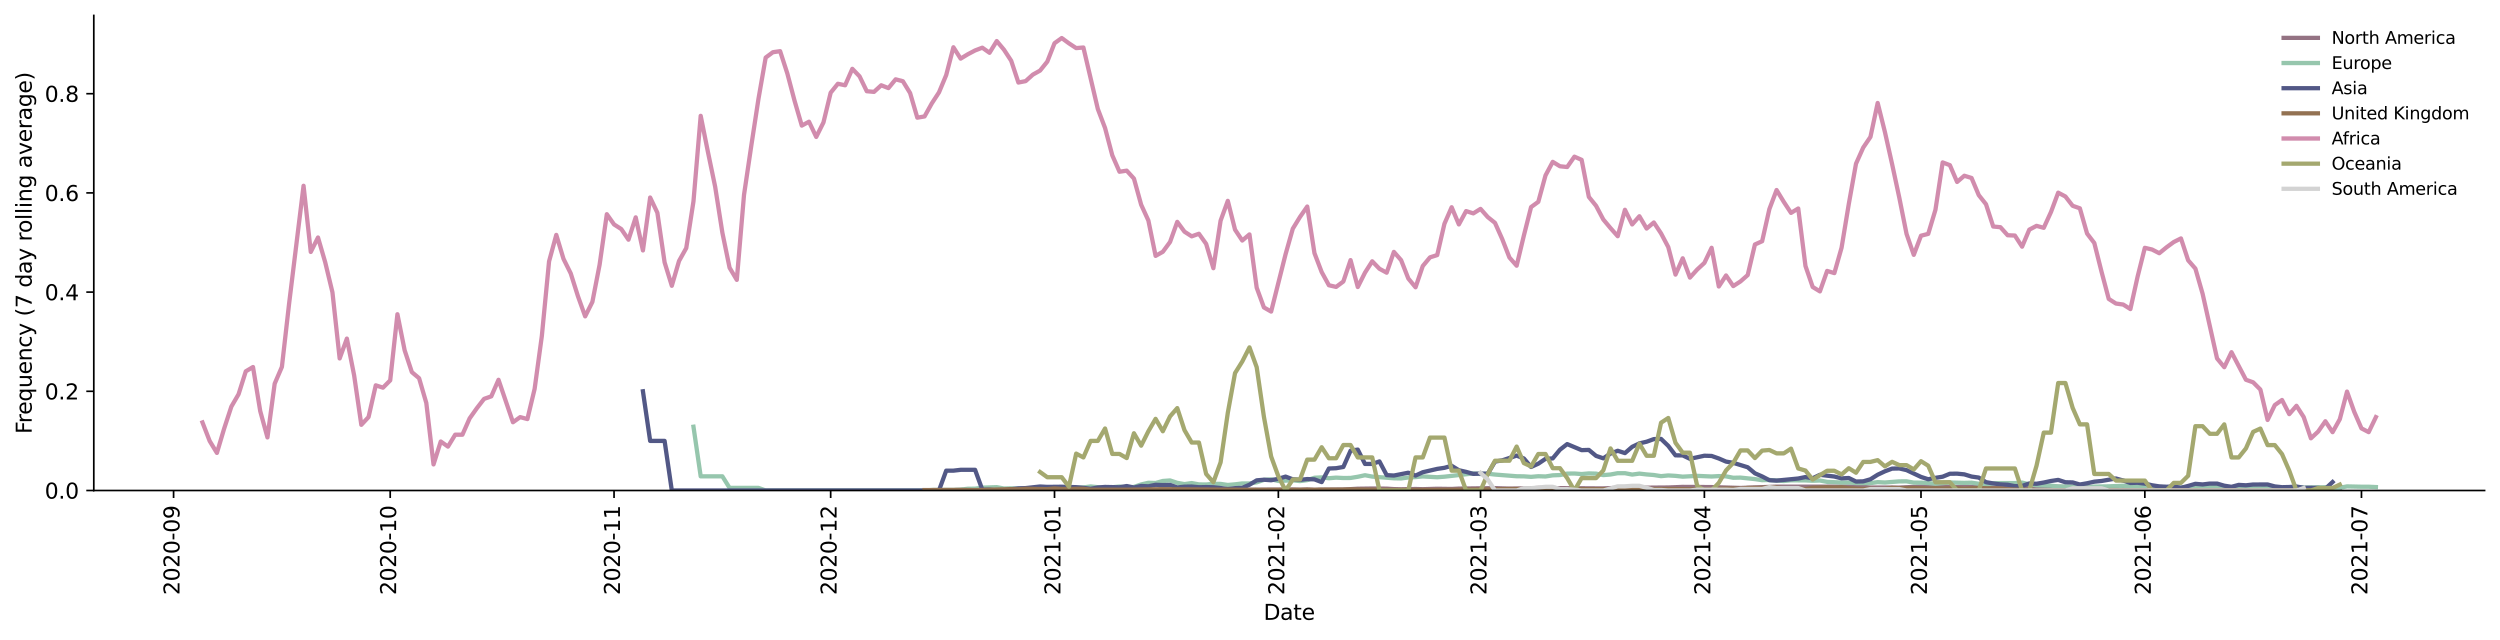 <?xml version="1.0" encoding="utf-8" standalone="no"?>
<!DOCTYPE svg PUBLIC "-//W3C//DTD SVG 1.1//EN"
  "http://www.w3.org/Graphics/SVG/1.1/DTD/svg11.dtd">
<svg height="298.621pt" version="1.1" viewBox="0 0 1166.981 298.621" width="1166.981pt" xmlns="http://www.w3.org/2000/svg" xmlns:xlink="http://www.w3.org/1999/xlink">
 <defs>
  <style type="text/css">*{stroke-linecap:butt;stroke-linejoin:round;}</style>
 </defs>
 <g id="figure_1">
  <g id="patch_1">
   <path d="M 0 298.621 
L 1166.981 298.621 
L 1166.981 0 
L 0 0 
z
" style="fill:#ffffff;"/>
  </g>
  <g id="axes_1">
   <g id="patch_2">
    <path d="M 43.781 228.96 
L 1159.781 228.96 
L 1159.781 7.2 
L 43.781 7.2 
z
" style="fill:#ffffff;"/>
   </g>
   <g id="matplotlib.axis_1">
    <g id="xtick_1">
     <g id="line2d_1">
      <defs>
       <path d="M 0 0 
L 0 3.5 
" id="m5899281a66" style="stroke:#000000;stroke-width:0.8;"/>
      </defs>
      <g>
       <use style="stroke:#000000;stroke-width:0.8;" x="81.026" xlink:href="#m5899281a66" y="228.96"/>
      </g>
     </g>
     <g id="text_1">
      <!-- 2020-09 -->
      <g transform="translate(83.786 277.743)rotate(-90)scale(0.1 -0.1)">
       <defs>
        <path d="M 1228 531 
L 3431 531 
L 3431 0 
L 469 0 
L 469 531 
Q 828 903 1448 1529 
Q 2069 2156 2228 2338 
Q 2531 2678 2651 2914 
Q 2772 3150 2772 3378 
Q 2772 3750 2511 3984 
Q 2250 4219 1831 4219 
Q 1534 4219 1204 4116 
Q 875 4013 500 3803 
L 500 4441 
Q 881 4594 1212 4672 
Q 1544 4750 1819 4750 
Q 2544 4750 2975 4387 
Q 3406 4025 3406 3419 
Q 3406 3131 3298 2873 
Q 3191 2616 2906 2266 
Q 2828 2175 2409 1742 
Q 1991 1309 1228 531 
z
" id="DejaVuSans-32" transform="scale(0.016)"/>
        <path d="M 2034 4250 
Q 1547 4250 1301 3770 
Q 1056 3291 1056 2328 
Q 1056 1369 1301 889 
Q 1547 409 2034 409 
Q 2525 409 2770 889 
Q 3016 1369 3016 2328 
Q 3016 3291 2770 3770 
Q 2525 4250 2034 4250 
z
M 2034 4750 
Q 2819 4750 3233 4129 
Q 3647 3509 3647 2328 
Q 3647 1150 3233 529 
Q 2819 -91 2034 -91 
Q 1250 -91 836 529 
Q 422 1150 422 2328 
Q 422 3509 836 4129 
Q 1250 4750 2034 4750 
z
" id="DejaVuSans-30" transform="scale(0.016)"/>
        <path d="M 313 2009 
L 1997 2009 
L 1997 1497 
L 313 1497 
L 313 2009 
z
" id="DejaVuSans-2d" transform="scale(0.016)"/>
        <path d="M 703 97 
L 703 672 
Q 941 559 1184 500 
Q 1428 441 1663 441 
Q 2288 441 2617 861 
Q 2947 1281 2994 2138 
Q 2813 1869 2534 1725 
Q 2256 1581 1919 1581 
Q 1219 1581 811 2004 
Q 403 2428 403 3163 
Q 403 3881 828 4315 
Q 1253 4750 1959 4750 
Q 2769 4750 3195 4129 
Q 3622 3509 3622 2328 
Q 3622 1225 3098 567 
Q 2575 -91 1691 -91 
Q 1453 -91 1209 -44 
Q 966 3 703 97 
z
M 1959 2075 
Q 2384 2075 2632 2365 
Q 2881 2656 2881 3163 
Q 2881 3666 2632 3958 
Q 2384 4250 1959 4250 
Q 1534 4250 1286 3958 
Q 1038 3666 1038 3163 
Q 1038 2656 1286 2365 
Q 1534 2075 1959 2075 
z
" id="DejaVuSans-39" transform="scale(0.016)"/>
       </defs>
       <use xlink:href="#DejaVuSans-32"/>
       <use x="63.623" xlink:href="#DejaVuSans-30"/>
       <use x="127.246" xlink:href="#DejaVuSans-32"/>
       <use x="190.869" xlink:href="#DejaVuSans-30"/>
       <use x="254.492" xlink:href="#DejaVuSans-2d"/>
       <use x="290.576" xlink:href="#DejaVuSans-30"/>
       <use x="354.199" xlink:href="#DejaVuSans-39"/>
      </g>
     </g>
    </g>
    <g id="xtick_2">
     <g id="line2d_2">
      <g>
       <use style="stroke:#000000;stroke-width:0.8;" x="182.144" xlink:href="#m5899281a66" y="228.96"/>
      </g>
     </g>
     <g id="text_2">
      <!-- 2020-10 -->
      <g transform="translate(184.903 277.743)rotate(-90)scale(0.1 -0.1)">
       <defs>
        <path d="M 794 531 
L 1825 531 
L 1825 4091 
L 703 3866 
L 703 4441 
L 1819 4666 
L 2450 4666 
L 2450 531 
L 3481 531 
L 3481 0 
L 794 0 
L 794 531 
z
" id="DejaVuSans-31" transform="scale(0.016)"/>
       </defs>
       <use xlink:href="#DejaVuSans-32"/>
       <use x="63.623" xlink:href="#DejaVuSans-30"/>
       <use x="127.246" xlink:href="#DejaVuSans-32"/>
       <use x="190.869" xlink:href="#DejaVuSans-30"/>
       <use x="254.492" xlink:href="#DejaVuSans-2d"/>
       <use x="290.576" xlink:href="#DejaVuSans-31"/>
       <use x="354.199" xlink:href="#DejaVuSans-30"/>
      </g>
     </g>
    </g>
    <g id="xtick_3">
     <g id="line2d_3">
      <g>
       <use style="stroke:#000000;stroke-width:0.8;" x="286.632" xlink:href="#m5899281a66" y="228.96"/>
      </g>
     </g>
     <g id="text_3">
      <!-- 2020-11 -->
      <g transform="translate(289.391 277.743)rotate(-90)scale(0.1 -0.1)">
       <use xlink:href="#DejaVuSans-32"/>
       <use x="63.623" xlink:href="#DejaVuSans-30"/>
       <use x="127.246" xlink:href="#DejaVuSans-32"/>
       <use x="190.869" xlink:href="#DejaVuSans-30"/>
       <use x="254.492" xlink:href="#DejaVuSans-2d"/>
       <use x="290.576" xlink:href="#DejaVuSans-31"/>
       <use x="354.199" xlink:href="#DejaVuSans-31"/>
      </g>
     </g>
    </g>
    <g id="xtick_4">
     <g id="line2d_4">
      <g>
       <use style="stroke:#000000;stroke-width:0.8;" x="387.749" xlink:href="#m5899281a66" y="228.96"/>
      </g>
     </g>
     <g id="text_4">
      <!-- 2020-12 -->
      <g transform="translate(390.509 277.743)rotate(-90)scale(0.1 -0.1)">
       <use xlink:href="#DejaVuSans-32"/>
       <use x="63.623" xlink:href="#DejaVuSans-30"/>
       <use x="127.246" xlink:href="#DejaVuSans-32"/>
       <use x="190.869" xlink:href="#DejaVuSans-30"/>
       <use x="254.492" xlink:href="#DejaVuSans-2d"/>
       <use x="290.576" xlink:href="#DejaVuSans-31"/>
       <use x="354.199" xlink:href="#DejaVuSans-32"/>
      </g>
     </g>
    </g>
    <g id="xtick_5">
     <g id="line2d_5">
      <g>
       <use style="stroke:#000000;stroke-width:0.8;" x="492.237" xlink:href="#m5899281a66" y="228.96"/>
      </g>
     </g>
     <g id="text_5">
      <!-- 2021-01 -->
      <g transform="translate(494.997 277.743)rotate(-90)scale(0.1 -0.1)">
       <use xlink:href="#DejaVuSans-32"/>
       <use x="63.623" xlink:href="#DejaVuSans-30"/>
       <use x="127.246" xlink:href="#DejaVuSans-32"/>
       <use x="190.869" xlink:href="#DejaVuSans-31"/>
       <use x="254.492" xlink:href="#DejaVuSans-2d"/>
       <use x="290.576" xlink:href="#DejaVuSans-30"/>
       <use x="354.199" xlink:href="#DejaVuSans-31"/>
      </g>
     </g>
    </g>
    <g id="xtick_6">
     <g id="line2d_6">
      <g>
       <use style="stroke:#000000;stroke-width:0.8;" x="596.725" xlink:href="#m5899281a66" y="228.96"/>
      </g>
     </g>
     <g id="text_6">
      <!-- 2021-02 -->
      <g transform="translate(599.485 277.743)rotate(-90)scale(0.1 -0.1)">
       <use xlink:href="#DejaVuSans-32"/>
       <use x="63.623" xlink:href="#DejaVuSans-30"/>
       <use x="127.246" xlink:href="#DejaVuSans-32"/>
       <use x="190.869" xlink:href="#DejaVuSans-31"/>
       <use x="254.492" xlink:href="#DejaVuSans-2d"/>
       <use x="290.576" xlink:href="#DejaVuSans-30"/>
       <use x="354.199" xlink:href="#DejaVuSans-32"/>
      </g>
     </g>
    </g>
    <g id="xtick_7">
     <g id="line2d_7">
      <g>
       <use style="stroke:#000000;stroke-width:0.8;" x="691.102" xlink:href="#m5899281a66" y="228.96"/>
      </g>
     </g>
     <g id="text_7">
      <!-- 2021-03 -->
      <g transform="translate(693.861 277.743)rotate(-90)scale(0.1 -0.1)">
       <defs>
        <path d="M 2597 2516 
Q 3050 2419 3304 2112 
Q 3559 1806 3559 1356 
Q 3559 666 3084 287 
Q 2609 -91 1734 -91 
Q 1441 -91 1130 -33 
Q 819 25 488 141 
L 488 750 
Q 750 597 1062 519 
Q 1375 441 1716 441 
Q 2309 441 2620 675 
Q 2931 909 2931 1356 
Q 2931 1769 2642 2001 
Q 2353 2234 1838 2234 
L 1294 2234 
L 1294 2753 
L 1863 2753 
Q 2328 2753 2575 2939 
Q 2822 3125 2822 3475 
Q 2822 3834 2567 4026 
Q 2313 4219 1838 4219 
Q 1578 4219 1281 4162 
Q 984 4106 628 3988 
L 628 4550 
Q 988 4650 1302 4700 
Q 1616 4750 1894 4750 
Q 2613 4750 3031 4423 
Q 3450 4097 3450 3541 
Q 3450 3153 3228 2886 
Q 3006 2619 2597 2516 
z
" id="DejaVuSans-33" transform="scale(0.016)"/>
       </defs>
       <use xlink:href="#DejaVuSans-32"/>
       <use x="63.623" xlink:href="#DejaVuSans-30"/>
       <use x="127.246" xlink:href="#DejaVuSans-32"/>
       <use x="190.869" xlink:href="#DejaVuSans-31"/>
       <use x="254.492" xlink:href="#DejaVuSans-2d"/>
       <use x="290.576" xlink:href="#DejaVuSans-30"/>
       <use x="354.199" xlink:href="#DejaVuSans-33"/>
      </g>
     </g>
    </g>
    <g id="xtick_8">
     <g id="line2d_8">
      <g>
       <use style="stroke:#000000;stroke-width:0.8;" x="795.59" xlink:href="#m5899281a66" y="228.96"/>
      </g>
     </g>
     <g id="text_8">
      <!-- 2021-04 -->
      <g transform="translate(798.349 277.743)rotate(-90)scale(0.1 -0.1)">
       <defs>
        <path d="M 2419 4116 
L 825 1625 
L 2419 1625 
L 2419 4116 
z
M 2253 4666 
L 3047 4666 
L 3047 1625 
L 3713 1625 
L 3713 1100 
L 3047 1100 
L 3047 0 
L 2419 0 
L 2419 1100 
L 313 1100 
L 313 1709 
L 2253 4666 
z
" id="DejaVuSans-34" transform="scale(0.016)"/>
       </defs>
       <use xlink:href="#DejaVuSans-32"/>
       <use x="63.623" xlink:href="#DejaVuSans-30"/>
       <use x="127.246" xlink:href="#DejaVuSans-32"/>
       <use x="190.869" xlink:href="#DejaVuSans-31"/>
       <use x="254.492" xlink:href="#DejaVuSans-2d"/>
       <use x="290.576" xlink:href="#DejaVuSans-30"/>
       <use x="354.199" xlink:href="#DejaVuSans-34"/>
      </g>
     </g>
    </g>
    <g id="xtick_9">
     <g id="line2d_9">
      <g>
       <use style="stroke:#000000;stroke-width:0.8;" x="896.707" xlink:href="#m5899281a66" y="228.96"/>
      </g>
     </g>
     <g id="text_9">
      <!-- 2021-05 -->
      <g transform="translate(899.467 277.743)rotate(-90)scale(0.1 -0.1)">
       <defs>
        <path d="M 691 4666 
L 3169 4666 
L 3169 4134 
L 1269 4134 
L 1269 2991 
Q 1406 3038 1543 3061 
Q 1681 3084 1819 3084 
Q 2600 3084 3056 2656 
Q 3513 2228 3513 1497 
Q 3513 744 3044 326 
Q 2575 -91 1722 -91 
Q 1428 -91 1123 -41 
Q 819 9 494 109 
L 494 744 
Q 775 591 1075 516 
Q 1375 441 1709 441 
Q 2250 441 2565 725 
Q 2881 1009 2881 1497 
Q 2881 1984 2565 2268 
Q 2250 2553 1709 2553 
Q 1456 2553 1204 2497 
Q 953 2441 691 2322 
L 691 4666 
z
" id="DejaVuSans-35" transform="scale(0.016)"/>
       </defs>
       <use xlink:href="#DejaVuSans-32"/>
       <use x="63.623" xlink:href="#DejaVuSans-30"/>
       <use x="127.246" xlink:href="#DejaVuSans-32"/>
       <use x="190.869" xlink:href="#DejaVuSans-31"/>
       <use x="254.492" xlink:href="#DejaVuSans-2d"/>
       <use x="290.576" xlink:href="#DejaVuSans-30"/>
       <use x="354.199" xlink:href="#DejaVuSans-35"/>
      </g>
     </g>
    </g>
    <g id="xtick_10">
     <g id="line2d_10">
      <g>
       <use style="stroke:#000000;stroke-width:0.8;" x="1001.195" xlink:href="#m5899281a66" y="228.96"/>
      </g>
     </g>
     <g id="text_10">
      <!-- 2021-06 -->
      <g transform="translate(1003.955 277.743)rotate(-90)scale(0.1 -0.1)">
       <defs>
        <path d="M 2113 2584 
Q 1688 2584 1439 2293 
Q 1191 2003 1191 1497 
Q 1191 994 1439 701 
Q 1688 409 2113 409 
Q 2538 409 2786 701 
Q 3034 994 3034 1497 
Q 3034 2003 2786 2293 
Q 2538 2584 2113 2584 
z
M 3366 4563 
L 3366 3988 
Q 3128 4100 2886 4159 
Q 2644 4219 2406 4219 
Q 1781 4219 1451 3797 
Q 1122 3375 1075 2522 
Q 1259 2794 1537 2939 
Q 1816 3084 2150 3084 
Q 2853 3084 3261 2657 
Q 3669 2231 3669 1497 
Q 3669 778 3244 343 
Q 2819 -91 2113 -91 
Q 1303 -91 875 529 
Q 447 1150 447 2328 
Q 447 3434 972 4092 
Q 1497 4750 2381 4750 
Q 2619 4750 2861 4703 
Q 3103 4656 3366 4563 
z
" id="DejaVuSans-36" transform="scale(0.016)"/>
       </defs>
       <use xlink:href="#DejaVuSans-32"/>
       <use x="63.623" xlink:href="#DejaVuSans-30"/>
       <use x="127.246" xlink:href="#DejaVuSans-32"/>
       <use x="190.869" xlink:href="#DejaVuSans-31"/>
       <use x="254.492" xlink:href="#DejaVuSans-2d"/>
       <use x="290.576" xlink:href="#DejaVuSans-30"/>
       <use x="354.199" xlink:href="#DejaVuSans-36"/>
      </g>
     </g>
    </g>
    <g id="xtick_11">
     <g id="line2d_11">
      <g>
       <use style="stroke:#000000;stroke-width:0.8;" x="1102.313" xlink:href="#m5899281a66" y="228.96"/>
      </g>
     </g>
     <g id="text_11">
      <!-- 2021-07 -->
      <g transform="translate(1105.072 277.743)rotate(-90)scale(0.1 -0.1)">
       <defs>
        <path d="M 525 4666 
L 3525 4666 
L 3525 4397 
L 1831 0 
L 1172 0 
L 2766 4134 
L 525 4134 
L 525 4666 
z
" id="DejaVuSans-37" transform="scale(0.016)"/>
       </defs>
       <use xlink:href="#DejaVuSans-32"/>
       <use x="63.623" xlink:href="#DejaVuSans-30"/>
       <use x="127.246" xlink:href="#DejaVuSans-32"/>
       <use x="190.869" xlink:href="#DejaVuSans-31"/>
       <use x="254.492" xlink:href="#DejaVuSans-2d"/>
       <use x="290.576" xlink:href="#DejaVuSans-30"/>
       <use x="354.199" xlink:href="#DejaVuSans-37"/>
      </g>
     </g>
    </g>
    <g id="text_12">
     <!-- Date -->
     <g transform="translate(589.83 289.341)scale(0.1 -0.1)">
      <defs>
       <path d="M 1259 4147 
L 1259 519 
L 2022 519 
Q 2988 519 3436 956 
Q 3884 1394 3884 2338 
Q 3884 3275 3436 3711 
Q 2988 4147 2022 4147 
L 1259 4147 
z
M 628 4666 
L 1925 4666 
Q 3281 4666 3915 4102 
Q 4550 3538 4550 2338 
Q 4550 1131 3912 565 
Q 3275 0 1925 0 
L 628 0 
L 628 4666 
z
" id="DejaVuSans-44" transform="scale(0.016)"/>
       <path d="M 2194 1759 
Q 1497 1759 1228 1600 
Q 959 1441 959 1056 
Q 959 750 1161 570 
Q 1363 391 1709 391 
Q 2188 391 2477 730 
Q 2766 1069 2766 1631 
L 2766 1759 
L 2194 1759 
z
M 3341 1997 
L 3341 0 
L 2766 0 
L 2766 531 
Q 2569 213 2275 61 
Q 1981 -91 1556 -91 
Q 1019 -91 701 211 
Q 384 513 384 1019 
Q 384 1609 779 1909 
Q 1175 2209 1959 2209 
L 2766 2209 
L 2766 2266 
Q 2766 2663 2505 2880 
Q 2244 3097 1772 3097 
Q 1472 3097 1187 3025 
Q 903 2953 641 2809 
L 641 3341 
Q 956 3463 1253 3523 
Q 1550 3584 1831 3584 
Q 2591 3584 2966 3190 
Q 3341 2797 3341 1997 
z
" id="DejaVuSans-61" transform="scale(0.016)"/>
       <path d="M 1172 4494 
L 1172 3500 
L 2356 3500 
L 2356 3053 
L 1172 3053 
L 1172 1153 
Q 1172 725 1289 603 
Q 1406 481 1766 481 
L 2356 481 
L 2356 0 
L 1766 0 
Q 1100 0 847 248 
Q 594 497 594 1153 
L 594 3053 
L 172 3053 
L 172 3500 
L 594 3500 
L 594 4494 
L 1172 4494 
z
" id="DejaVuSans-74" transform="scale(0.016)"/>
       <path d="M 3597 1894 
L 3597 1613 
L 953 1613 
Q 991 1019 1311 708 
Q 1631 397 2203 397 
Q 2534 397 2845 478 
Q 3156 559 3463 722 
L 3463 178 
Q 3153 47 2828 -22 
Q 2503 -91 2169 -91 
Q 1331 -91 842 396 
Q 353 884 353 1716 
Q 353 2575 817 3079 
Q 1281 3584 2069 3584 
Q 2775 3584 3186 3129 
Q 3597 2675 3597 1894 
z
M 3022 2063 
Q 3016 2534 2758 2815 
Q 2500 3097 2075 3097 
Q 1594 3097 1305 2825 
Q 1016 2553 972 2059 
L 3022 2063 
z
" id="DejaVuSans-65" transform="scale(0.016)"/>
      </defs>
      <use xlink:href="#DejaVuSans-44"/>
      <use x="77.002" xlink:href="#DejaVuSans-61"/>
      <use x="138.281" xlink:href="#DejaVuSans-74"/>
      <use x="177.49" xlink:href="#DejaVuSans-65"/>
     </g>
    </g>
   </g>
   <g id="matplotlib.axis_2">
    <g id="ytick_1">
     <g id="line2d_12">
      <defs>
       <path d="M 0 0 
L -3.5 0 
" id="m22ad014e31" style="stroke:#000000;stroke-width:0.8;"/>
      </defs>
      <g>
       <use style="stroke:#000000;stroke-width:0.8;" x="43.781" xlink:href="#m22ad014e31" y="228.96"/>
      </g>
     </g>
     <g id="text_13">
      <!-- 0.0 -->
      <g transform="translate(20.878 232.759)scale(0.1 -0.1)">
       <defs>
        <path d="M 684 794 
L 1344 794 
L 1344 0 
L 684 0 
L 684 794 
z
" id="DejaVuSans-2e" transform="scale(0.016)"/>
       </defs>
       <use xlink:href="#DejaVuSans-30"/>
       <use x="63.623" xlink:href="#DejaVuSans-2e"/>
       <use x="95.41" xlink:href="#DejaVuSans-30"/>
      </g>
     </g>
    </g>
    <g id="ytick_2">
     <g id="line2d_13">
      <g>
       <use style="stroke:#000000;stroke-width:0.8;" x="43.781" xlink:href="#m22ad014e31" y="182.654"/>
      </g>
     </g>
     <g id="text_14">
      <!-- 0.2 -->
      <g transform="translate(20.878 186.454)scale(0.1 -0.1)">
       <use xlink:href="#DejaVuSans-30"/>
       <use x="63.623" xlink:href="#DejaVuSans-2e"/>
       <use x="95.41" xlink:href="#DejaVuSans-32"/>
      </g>
     </g>
    </g>
    <g id="ytick_3">
     <g id="line2d_14">
      <g>
       <use style="stroke:#000000;stroke-width:0.8;" x="43.781" xlink:href="#m22ad014e31" y="136.349"/>
      </g>
     </g>
     <g id="text_15">
      <!-- 0.4 -->
      <g transform="translate(20.878 140.148)scale(0.1 -0.1)">
       <use xlink:href="#DejaVuSans-30"/>
       <use x="63.623" xlink:href="#DejaVuSans-2e"/>
       <use x="95.41" xlink:href="#DejaVuSans-34"/>
      </g>
     </g>
    </g>
    <g id="ytick_4">
     <g id="line2d_15">
      <g>
       <use style="stroke:#000000;stroke-width:0.8;" x="43.781" xlink:href="#m22ad014e31" y="90.043"/>
      </g>
     </g>
     <g id="text_16">
      <!-- 0.6 -->
      <g transform="translate(20.878 93.842)scale(0.1 -0.1)">
       <use xlink:href="#DejaVuSans-30"/>
       <use x="63.623" xlink:href="#DejaVuSans-2e"/>
       <use x="95.41" xlink:href="#DejaVuSans-36"/>
      </g>
     </g>
    </g>
    <g id="ytick_5">
     <g id="line2d_16">
      <g>
       <use style="stroke:#000000;stroke-width:0.8;" x="43.781" xlink:href="#m22ad014e31" y="43.737"/>
      </g>
     </g>
     <g id="text_17">
      <!-- 0.8 -->
      <g transform="translate(20.878 47.537)scale(0.1 -0.1)">
       <defs>
        <path d="M 2034 2216 
Q 1584 2216 1326 1975 
Q 1069 1734 1069 1313 
Q 1069 891 1326 650 
Q 1584 409 2034 409 
Q 2484 409 2743 651 
Q 3003 894 3003 1313 
Q 3003 1734 2745 1975 
Q 2488 2216 2034 2216 
z
M 1403 2484 
Q 997 2584 770 2862 
Q 544 3141 544 3541 
Q 544 4100 942 4425 
Q 1341 4750 2034 4750 
Q 2731 4750 3128 4425 
Q 3525 4100 3525 3541 
Q 3525 3141 3298 2862 
Q 3072 2584 2669 2484 
Q 3125 2378 3379 2068 
Q 3634 1759 3634 1313 
Q 3634 634 3220 271 
Q 2806 -91 2034 -91 
Q 1263 -91 848 271 
Q 434 634 434 1313 
Q 434 1759 690 2068 
Q 947 2378 1403 2484 
z
M 1172 3481 
Q 1172 3119 1398 2916 
Q 1625 2713 2034 2713 
Q 2441 2713 2670 2916 
Q 2900 3119 2900 3481 
Q 2900 3844 2670 4047 
Q 2441 4250 2034 4250 
Q 1625 4250 1398 4047 
Q 1172 3844 1172 3481 
z
" id="DejaVuSans-38" transform="scale(0.016)"/>
       </defs>
       <use xlink:href="#DejaVuSans-30"/>
       <use x="63.623" xlink:href="#DejaVuSans-2e"/>
       <use x="95.41" xlink:href="#DejaVuSans-38"/>
      </g>
     </g>
    </g>
    <g id="text_18">
     <!-- Frequency (7 day rolling average) -->
     <g transform="translate(14.798 202.529)rotate(-90)scale(0.1 -0.1)">
      <defs>
       <path d="M 628 4666 
L 3309 4666 
L 3309 4134 
L 1259 4134 
L 1259 2759 
L 3109 2759 
L 3109 2228 
L 1259 2228 
L 1259 0 
L 628 0 
L 628 4666 
z
" id="DejaVuSans-46" transform="scale(0.016)"/>
       <path d="M 2631 2963 
Q 2534 3019 2420 3045 
Q 2306 3072 2169 3072 
Q 1681 3072 1420 2755 
Q 1159 2438 1159 1844 
L 1159 0 
L 581 0 
L 581 3500 
L 1159 3500 
L 1159 2956 
Q 1341 3275 1631 3429 
Q 1922 3584 2338 3584 
Q 2397 3584 2469 3576 
Q 2541 3569 2628 3553 
L 2631 2963 
z
" id="DejaVuSans-72" transform="scale(0.016)"/>
       <path d="M 947 1747 
Q 947 1113 1208 752 
Q 1469 391 1925 391 
Q 2381 391 2643 752 
Q 2906 1113 2906 1747 
Q 2906 2381 2643 2742 
Q 2381 3103 1925 3103 
Q 1469 3103 1208 2742 
Q 947 2381 947 1747 
z
M 2906 525 
Q 2725 213 2448 61 
Q 2172 -91 1784 -91 
Q 1150 -91 751 415 
Q 353 922 353 1747 
Q 353 2572 751 3078 
Q 1150 3584 1784 3584 
Q 2172 3584 2448 3432 
Q 2725 3281 2906 2969 
L 2906 3500 
L 3481 3500 
L 3481 -1331 
L 2906 -1331 
L 2906 525 
z
" id="DejaVuSans-71" transform="scale(0.016)"/>
       <path d="M 544 1381 
L 544 3500 
L 1119 3500 
L 1119 1403 
Q 1119 906 1312 657 
Q 1506 409 1894 409 
Q 2359 409 2629 706 
Q 2900 1003 2900 1516 
L 2900 3500 
L 3475 3500 
L 3475 0 
L 2900 0 
L 2900 538 
Q 2691 219 2414 64 
Q 2138 -91 1772 -91 
Q 1169 -91 856 284 
Q 544 659 544 1381 
z
M 1991 3584 
L 1991 3584 
z
" id="DejaVuSans-75" transform="scale(0.016)"/>
       <path d="M 3513 2113 
L 3513 0 
L 2938 0 
L 2938 2094 
Q 2938 2591 2744 2837 
Q 2550 3084 2163 3084 
Q 1697 3084 1428 2787 
Q 1159 2491 1159 1978 
L 1159 0 
L 581 0 
L 581 3500 
L 1159 3500 
L 1159 2956 
Q 1366 3272 1645 3428 
Q 1925 3584 2291 3584 
Q 2894 3584 3203 3211 
Q 3513 2838 3513 2113 
z
" id="DejaVuSans-6e" transform="scale(0.016)"/>
       <path d="M 3122 3366 
L 3122 2828 
Q 2878 2963 2633 3030 
Q 2388 3097 2138 3097 
Q 1578 3097 1268 2742 
Q 959 2388 959 1747 
Q 959 1106 1268 751 
Q 1578 397 2138 397 
Q 2388 397 2633 464 
Q 2878 531 3122 666 
L 3122 134 
Q 2881 22 2623 -34 
Q 2366 -91 2075 -91 
Q 1284 -91 818 406 
Q 353 903 353 1747 
Q 353 2603 823 3093 
Q 1294 3584 2113 3584 
Q 2378 3584 2631 3529 
Q 2884 3475 3122 3366 
z
" id="DejaVuSans-63" transform="scale(0.016)"/>
       <path d="M 2059 -325 
Q 1816 -950 1584 -1140 
Q 1353 -1331 966 -1331 
L 506 -1331 
L 506 -850 
L 844 -850 
Q 1081 -850 1212 -737 
Q 1344 -625 1503 -206 
L 1606 56 
L 191 3500 
L 800 3500 
L 1894 763 
L 2988 3500 
L 3597 3500 
L 2059 -325 
z
" id="DejaVuSans-79" transform="scale(0.016)"/>
       <path id="DejaVuSans-20" transform="scale(0.016)"/>
       <path d="M 1984 4856 
Q 1566 4138 1362 3434 
Q 1159 2731 1159 2009 
Q 1159 1288 1364 580 
Q 1569 -128 1984 -844 
L 1484 -844 
Q 1016 -109 783 600 
Q 550 1309 550 2009 
Q 550 2706 781 3412 
Q 1013 4119 1484 4856 
L 1984 4856 
z
" id="DejaVuSans-28" transform="scale(0.016)"/>
       <path d="M 2906 2969 
L 2906 4863 
L 3481 4863 
L 3481 0 
L 2906 0 
L 2906 525 
Q 2725 213 2448 61 
Q 2172 -91 1784 -91 
Q 1150 -91 751 415 
Q 353 922 353 1747 
Q 353 2572 751 3078 
Q 1150 3584 1784 3584 
Q 2172 3584 2448 3432 
Q 2725 3281 2906 2969 
z
M 947 1747 
Q 947 1113 1208 752 
Q 1469 391 1925 391 
Q 2381 391 2643 752 
Q 2906 1113 2906 1747 
Q 2906 2381 2643 2742 
Q 2381 3103 1925 3103 
Q 1469 3103 1208 2742 
Q 947 2381 947 1747 
z
" id="DejaVuSans-64" transform="scale(0.016)"/>
       <path d="M 1959 3097 
Q 1497 3097 1228 2736 
Q 959 2375 959 1747 
Q 959 1119 1226 758 
Q 1494 397 1959 397 
Q 2419 397 2687 759 
Q 2956 1122 2956 1747 
Q 2956 2369 2687 2733 
Q 2419 3097 1959 3097 
z
M 1959 3584 
Q 2709 3584 3137 3096 
Q 3566 2609 3566 1747 
Q 3566 888 3137 398 
Q 2709 -91 1959 -91 
Q 1206 -91 779 398 
Q 353 888 353 1747 
Q 353 2609 779 3096 
Q 1206 3584 1959 3584 
z
" id="DejaVuSans-6f" transform="scale(0.016)"/>
       <path d="M 603 4863 
L 1178 4863 
L 1178 0 
L 603 0 
L 603 4863 
z
" id="DejaVuSans-6c" transform="scale(0.016)"/>
       <path d="M 603 3500 
L 1178 3500 
L 1178 0 
L 603 0 
L 603 3500 
z
M 603 4863 
L 1178 4863 
L 1178 4134 
L 603 4134 
L 603 4863 
z
" id="DejaVuSans-69" transform="scale(0.016)"/>
       <path d="M 2906 1791 
Q 2906 2416 2648 2759 
Q 2391 3103 1925 3103 
Q 1463 3103 1205 2759 
Q 947 2416 947 1791 
Q 947 1169 1205 825 
Q 1463 481 1925 481 
Q 2391 481 2648 825 
Q 2906 1169 2906 1791 
z
M 3481 434 
Q 3481 -459 3084 -895 
Q 2688 -1331 1869 -1331 
Q 1566 -1331 1297 -1286 
Q 1028 -1241 775 -1147 
L 775 -588 
Q 1028 -725 1275 -790 
Q 1522 -856 1778 -856 
Q 2344 -856 2625 -561 
Q 2906 -266 2906 331 
L 2906 616 
Q 2728 306 2450 153 
Q 2172 0 1784 0 
Q 1141 0 747 490 
Q 353 981 353 1791 
Q 353 2603 747 3093 
Q 1141 3584 1784 3584 
Q 2172 3584 2450 3431 
Q 2728 3278 2906 2969 
L 2906 3500 
L 3481 3500 
L 3481 434 
z
" id="DejaVuSans-67" transform="scale(0.016)"/>
       <path d="M 191 3500 
L 800 3500 
L 1894 563 
L 2988 3500 
L 3597 3500 
L 2284 0 
L 1503 0 
L 191 3500 
z
" id="DejaVuSans-76" transform="scale(0.016)"/>
       <path d="M 513 4856 
L 1013 4856 
Q 1481 4119 1714 3412 
Q 1947 2706 1947 2009 
Q 1947 1309 1714 600 
Q 1481 -109 1013 -844 
L 513 -844 
Q 928 -128 1133 580 
Q 1338 1288 1338 2009 
Q 1338 2731 1133 3434 
Q 928 4138 513 4856 
z
" id="DejaVuSans-29" transform="scale(0.016)"/>
      </defs>
      <use xlink:href="#DejaVuSans-46"/>
      <use x="50.27" xlink:href="#DejaVuSans-72"/>
      <use x="89.133" xlink:href="#DejaVuSans-65"/>
      <use x="150.656" xlink:href="#DejaVuSans-71"/>
      <use x="214.133" xlink:href="#DejaVuSans-75"/>
      <use x="277.512" xlink:href="#DejaVuSans-65"/>
      <use x="339.035" xlink:href="#DejaVuSans-6e"/>
      <use x="402.414" xlink:href="#DejaVuSans-63"/>
      <use x="457.395" xlink:href="#DejaVuSans-79"/>
      <use x="516.574" xlink:href="#DejaVuSans-20"/>
      <use x="548.361" xlink:href="#DejaVuSans-28"/>
      <use x="587.375" xlink:href="#DejaVuSans-37"/>
      <use x="650.998" xlink:href="#DejaVuSans-20"/>
      <use x="682.785" xlink:href="#DejaVuSans-64"/>
      <use x="746.262" xlink:href="#DejaVuSans-61"/>
      <use x="807.541" xlink:href="#DejaVuSans-79"/>
      <use x="866.721" xlink:href="#DejaVuSans-20"/>
      <use x="898.508" xlink:href="#DejaVuSans-72"/>
      <use x="937.371" xlink:href="#DejaVuSans-6f"/>
      <use x="998.553" xlink:href="#DejaVuSans-6c"/>
      <use x="1026.336" xlink:href="#DejaVuSans-6c"/>
      <use x="1054.119" xlink:href="#DejaVuSans-69"/>
      <use x="1081.902" xlink:href="#DejaVuSans-6e"/>
      <use x="1145.281" xlink:href="#DejaVuSans-67"/>
      <use x="1208.758" xlink:href="#DejaVuSans-20"/>
      <use x="1240.545" xlink:href="#DejaVuSans-61"/>
      <use x="1301.824" xlink:href="#DejaVuSans-76"/>
      <use x="1361.004" xlink:href="#DejaVuSans-65"/>
      <use x="1422.527" xlink:href="#DejaVuSans-72"/>
      <use x="1463.641" xlink:href="#DejaVuSans-61"/>
      <use x="1524.92" xlink:href="#DejaVuSans-67"/>
      <use x="1588.396" xlink:href="#DejaVuSans-65"/>
      <use x="1649.92" xlink:href="#DejaVuSans-29"/>
     </g>
    </g>
   </g>
   <g id="line2d_17">
    <path clip-path="url(#p38904e88cb)" d="M 448.42 228.832 
L 455.161 228.813 
L 472.014 228.687 
L 488.867 228.941 
L 495.608 228.814 
L 505.72 228.773 
L 515.831 228.852 
L 539.425 228.723 
L 546.167 228.738 
L 552.908 228.835 
L 563.02 228.737 
L 583.243 228.638 
L 603.467 228.525 
L 606.837 228.611 
L 610.208 228.546 
L 613.578 228.67 
L 627.061 228.527 
L 633.802 228.142 
L 640.543 228.042 
L 647.284 228.102 
L 650.655 228.32 
L 654.025 228.415 
L 660.766 228.264 
L 664.137 228.356 
L 670.878 228.155 
L 677.619 228.251 
L 680.99 228.076 
L 697.843 227.855 
L 704.584 228.092 
L 714.696 227.935 
L 718.066 227.769 
L 724.808 227.835 
L 745.031 227.974 
L 748.402 227.977 
L 755.143 227.715 
L 768.625 227.649 
L 775.366 227.58 
L 778.737 227.555 
L 785.478 227.283 
L 798.96 227.368 
L 812.443 227.778 
L 829.296 227.164 
L 849.519 227.178 
L 863.001 227.105 
L 866.372 227.307 
L 869.743 227.294 
L 873.113 227.566 
L 886.596 227.605 
L 896.707 227.116 
L 900.078 227.175 
L 906.819 227.124 
L 913.56 227.361 
L 916.931 227.169 
L 927.043 227.463 
L 933.784 227.848 
L 937.154 227.839 
L 940.525 227.695 
L 947.266 227.039 
L 957.378 226.961 
L 960.748 227.208 
L 964.119 227.33 
L 967.489 227.189 
L 970.86 227.438 
L 977.601 227.605 
L 980.972 227.776 
L 984.342 228.08 
L 991.084 227.916 
L 994.454 228.151 
L 997.825 228.045 
L 1004.566 228.08 
L 1007.936 228.473 
L 1011.307 228.268 
L 1021.419 228.352 
L 1024.789 228.213 
L 1051.754 228.918 
L 1058.495 228.822 
L 1071.978 228.879 
L 1088.83 228.861 
L 1092.201 228.666 
L 1092.201 228.666 
" style="fill:none;stroke:#947383;stroke-linecap:square;stroke-width:2;"/>
   </g>
   <g id="line2d_18">
    <path clip-path="url(#p38904e88cb)" d="M 323.708 199.192 
L 327.079 222.345 
L 337.19 222.345 
L 340.561 227.741 
L 354.043 227.741 
L 357.414 228.96 
L 431.567 228.942 
L 434.937 228.713 
L 445.049 228.713 
L 448.42 228.548 
L 451.79 228.139 
L 455.161 228.115 
L 458.531 227.629 
L 465.273 227.401 
L 468.643 228.039 
L 472.014 227.94 
L 475.384 228.097 
L 478.755 228.111 
L 485.496 227.769 
L 492.237 228.078 
L 495.608 227.581 
L 502.349 227.693 
L 505.72 227.533 
L 509.09 227.073 
L 515.831 227.763 
L 522.573 227.106 
L 525.943 227.614 
L 529.314 227.299 
L 532.684 226.136 
L 536.055 225.362 
L 539.425 225.457 
L 542.796 224.517 
L 546.167 224.269 
L 549.537 225.392 
L 552.908 225.978 
L 556.278 225.494 
L 559.649 226.117 
L 563.02 226.159 
L 566.39 225.848 
L 569.761 225.885 
L 573.131 226.378 
L 576.502 226.082 
L 579.872 225.671 
L 583.243 225.677 
L 586.614 225.149 
L 589.984 224.017 
L 593.355 223.728 
L 596.725 224.514 
L 603.467 224.206 
L 606.837 224.568 
L 610.208 224.113 
L 613.578 223.011 
L 616.949 222.841 
L 620.319 223.235 
L 623.69 222.959 
L 627.061 223.13 
L 630.431 223.104 
L 633.802 222.555 
L 637.172 221.832 
L 640.543 222.47 
L 650.655 223.259 
L 654.025 223.34 
L 657.396 222.875 
L 660.766 222.701 
L 664.137 222.396 
L 670.878 222.768 
L 674.249 222.519 
L 687.731 220.996 
L 691.102 221.262 
L 694.472 221.123 
L 697.843 221.517 
L 707.955 222.309 
L 711.325 222.351 
L 714.696 222.592 
L 718.066 222.301 
L 721.437 222.416 
L 724.808 221.882 
L 728.178 221.752 
L 731.549 221.077 
L 734.919 221.031 
L 738.29 221.281 
L 741.66 220.989 
L 745.031 221.092 
L 748.402 221.766 
L 751.772 221.495 
L 755.143 220.877 
L 758.513 220.876 
L 761.884 221.53 
L 765.255 221.078 
L 768.625 221.462 
L 771.996 221.732 
L 775.366 222.264 
L 778.737 221.931 
L 782.107 222.133 
L 785.478 222.503 
L 792.219 222.129 
L 798.96 222.428 
L 802.331 222.239 
L 805.702 222.363 
L 809.072 223.019 
L 812.443 222.941 
L 819.184 223.642 
L 822.554 224.142 
L 825.925 224.048 
L 832.666 224.527 
L 836.037 224.204 
L 842.778 224.253 
L 846.149 224.415 
L 849.519 224.298 
L 852.89 224.936 
L 859.631 225.249 
L 863.001 225.242 
L 866.372 225.473 
L 873.113 225.505 
L 876.484 225.06 
L 879.854 225.229 
L 886.596 224.706 
L 889.966 224.688 
L 893.337 225.281 
L 896.707 225.301 
L 900.078 225.494 
L 903.448 225.803 
L 910.19 225.228 
L 916.931 225.396 
L 920.301 225.319 
L 927.043 226.287 
L 930.413 225.607 
L 933.784 225.5 
L 940.525 225.51 
L 943.895 225.278 
L 947.266 226.075 
L 950.637 226.538 
L 957.378 226.699 
L 960.748 227.089 
L 967.489 227.038 
L 974.231 227.607 
L 977.601 227.131 
L 984.342 227.022 
L 991.084 226.748 
L 997.825 227.136 
L 1007.936 227.292 
L 1011.307 227.503 
L 1014.678 227.463 
L 1018.048 227.581 
L 1021.419 227.494 
L 1024.789 227.205 
L 1028.16 227.293 
L 1038.272 227.279 
L 1041.642 227.738 
L 1045.013 227.674 
L 1055.125 227.942 
L 1058.495 227.631 
L 1061.866 227.847 
L 1065.236 227.871 
L 1071.978 227.338 
L 1075.348 227.586 
L 1085.46 227.426 
L 1088.83 227.839 
L 1092.201 227.698 
L 1095.572 227.048 
L 1102.313 227.202 
L 1105.683 227.206 
L 1109.054 227.358 
L 1109.054 227.358 
" style="fill:none;stroke:#96c6ad;stroke-linecap:square;stroke-width:2;"/>
   </g>
   <g id="line2d_19">
    <path clip-path="url(#p38904e88cb)" d="M 300.114 182.654 
L 303.485 205.807 
L 310.226 205.807 
L 313.596 228.96 
L 438.308 228.96 
L 441.679 219.699 
L 445.049 219.699 
L 448.42 219.31 
L 455.161 219.31 
L 458.531 228.571 
L 461.902 228.571 
L 465.273 228.96 
L 468.643 228.96 
L 472.014 228.37 
L 475.384 227.959 
L 478.755 227.84 
L 485.496 227.097 
L 488.867 227.283 
L 495.608 227.209 
L 502.349 227.415 
L 505.72 227.72 
L 509.09 228.176 
L 512.461 227.561 
L 515.831 227.305 
L 522.573 227.456 
L 525.943 226.88 
L 529.314 227.565 
L 532.684 226.843 
L 536.055 227.014 
L 539.425 226.295 
L 542.796 226.446 
L 546.167 226.341 
L 549.537 227.541 
L 552.908 227.182 
L 556.278 227.12 
L 559.649 227.443 
L 563.02 227.363 
L 566.39 227.454 
L 569.761 227.813 
L 573.131 228.305 
L 576.502 227.874 
L 579.872 227.729 
L 583.243 226.269 
L 586.614 224.22 
L 589.984 223.935 
L 593.355 224.173 
L 596.725 223.504 
L 600.096 222.478 
L 603.467 223.736 
L 606.837 223.982 
L 610.208 223.619 
L 613.578 223.766 
L 616.949 225.041 
L 620.319 218.698 
L 623.69 218.554 
L 627.061 217.98 
L 630.431 210.377 
L 633.802 209.872 
L 637.172 216.563 
L 640.543 216.561 
L 643.914 215.396 
L 647.284 221.774 
L 650.655 221.975 
L 657.396 220.66 
L 660.766 221.988 
L 664.137 220.432 
L 670.878 218.876 
L 674.249 218.371 
L 677.619 217.435 
L 680.99 219.506 
L 684.361 220.267 
L 687.731 221.207 
L 691.102 221.067 
L 694.472 221.155 
L 697.843 215.461 
L 701.213 214.907 
L 707.955 212.67 
L 711.325 214.011 
L 714.696 217.974 
L 718.066 216.444 
L 721.437 214.184 
L 724.808 213.976 
L 728.178 209.913 
L 731.549 207.3 
L 738.29 210.128 
L 741.66 210.017 
L 745.031 212.803 
L 748.402 213.941 
L 751.772 211.737 
L 755.143 210.414 
L 758.513 211.5 
L 761.884 208.576 
L 765.255 206.975 
L 768.625 206.191 
L 771.996 204.974 
L 775.366 204.88 
L 778.737 208.136 
L 782.107 212.552 
L 785.478 212.579 
L 788.849 214.178 
L 795.59 212.729 
L 798.96 212.832 
L 802.331 214.015 
L 805.702 215.471 
L 809.072 216.044 
L 815.813 218.114 
L 819.184 220.933 
L 822.554 222.397 
L 825.925 224.151 
L 829.296 224.345 
L 839.407 223.364 
L 842.778 222.681 
L 846.149 223.247 
L 849.519 221.642 
L 856.26 222.441 
L 859.631 223.301 
L 863.001 223.123 
L 866.372 224.78 
L 869.743 224.69 
L 873.113 223.722 
L 876.484 221.599 
L 879.854 220.01 
L 883.225 218.743 
L 886.596 218.673 
L 889.966 219.44 
L 896.707 222.623 
L 900.078 223.714 
L 903.448 223.051 
L 906.819 222.518 
L 910.19 221.145 
L 913.56 221.101 
L 916.931 221.431 
L 920.301 222.456 
L 923.672 222.934 
L 927.043 225.072 
L 930.413 225.655 
L 933.784 226.103 
L 937.154 226.265 
L 940.525 226.942 
L 943.895 226.848 
L 947.266 225.677 
L 950.637 225.818 
L 954.007 225.241 
L 957.378 224.52 
L 960.748 224.018 
L 964.119 225.115 
L 967.489 225.184 
L 970.86 226.168 
L 974.231 225.587 
L 977.601 224.846 
L 980.972 224.514 
L 987.713 223.361 
L 991.084 224.299 
L 994.454 225.448 
L 997.825 225.348 
L 1001.195 225.742 
L 1004.566 226.524 
L 1007.936 227.043 
L 1011.307 227.205 
L 1014.678 227.103 
L 1018.048 227.693 
L 1021.419 226.83 
L 1024.789 225.843 
L 1028.16 226.135 
L 1031.531 225.729 
L 1034.901 225.729 
L 1038.272 226.721 
L 1041.642 227.252 
L 1045.013 226.344 
L 1048.383 226.535 
L 1051.754 226.17 
L 1058.495 226.155 
L 1061.866 227.063 
L 1065.236 227.419 
L 1068.607 227.341 
L 1071.978 227.108 
L 1075.348 227.702 
L 1082.089 227.733 
L 1085.46 228.176 
L 1088.83 225.021 
L 1088.83 225.021 
" style="fill:none;stroke:#525886;stroke-linecap:square;stroke-width:2;"/>
   </g>
   <g id="line2d_20">
    <path clip-path="url(#p38904e88cb)" d="M 431.567 228.771 
L 448.42 228.668 
L 455.161 228.775 
L 472.014 228.333 
L 475.384 228.389 
L 478.755 228.144 
L 488.867 228.349 
L 492.237 228.004 
L 495.608 228.258 
L 498.978 228.316 
L 502.349 228.181 
L 505.72 228.184 
L 509.09 228.561 
L 525.943 228.569 
L 542.796 228.348 
L 586.614 228.656 
L 606.837 228.639 
L 610.208 228.548 
L 613.578 228.645 
L 616.949 228.529 
L 627.061 228.534 
L 630.431 228.448 
L 650.655 228.715 
L 674.249 228.644 
L 697.843 228.388 
L 704.584 228.266 
L 711.325 228.286 
L 714.696 228.565 
L 718.066 228.685 
L 728.178 228.614 
L 738.29 228.271 
L 741.66 228.37 
L 748.402 228.349 
L 755.143 228.257 
L 758.513 228.189 
L 765.255 228.253 
L 768.625 228.155 
L 771.996 228.287 
L 782.107 228.253 
L 788.849 228.405 
L 795.59 228.388 
L 798.96 228.354 
L 805.702 228.031 
L 812.443 228.09 
L 815.813 227.775 
L 822.554 227.709 
L 825.925 227.468 
L 829.296 227.528 
L 832.666 227.92 
L 839.407 228.052 
L 842.778 228.317 
L 846.149 227.703 
L 852.89 227.45 
L 856.26 227.6 
L 859.631 227.428 
L 863.001 227.894 
L 869.743 228.245 
L 873.113 228.115 
L 876.484 228.254 
L 879.854 228.187 
L 883.225 227.73 
L 886.596 227.885 
L 893.337 227.762 
L 900.078 228.007 
L 903.448 227.877 
L 906.819 228.019 
L 913.56 227.87 
L 916.931 228.133 
L 920.301 227.886 
L 923.672 227.815 
L 930.413 227.988 
L 933.784 228.008 
L 937.154 228.423 
L 947.266 228.74 
L 957.378 228.899 
L 974.231 228.832 
L 977.601 228.71 
L 991.084 228.791 
L 994.454 228.913 
L 1024.789 228.839 
L 1045.013 228.858 
L 1055.125 228.941 
L 1078.719 228.911 
L 1078.719 228.911 
" style="fill:none;stroke:#937252;stroke-linecap:square;stroke-width:2;"/>
   </g>
   <g id="line2d_21">
    <path clip-path="url(#p38904e88cb)" d="M 94.509 197.189 
L 97.879 205.871 
L 101.25 211.414 
L 104.62 200.095 
L 107.991 189.805 
L 111.361 184.017 
L 114.732 173.331 
L 118.103 171.325 
L 121.473 191.906 
L 124.844 204.184 
L 128.214 179.101 
L 131.585 171.265 
L 134.956 141.681 
L 141.697 86.729 
L 145.067 117.599 
L 148.438 110.864 
L 151.808 122.441 
L 155.179 136.449 
L 158.55 167.319 
L 161.92 158.058 
L 165.291 175.144 
L 168.661 198.297 
L 172.032 194.689 
L 175.403 179.871 
L 178.773 180.961 
L 182.144 177.556 
L 185.514 146.685 
L 188.885 163.524 
L 192.255 173.711 
L 195.626 176.54 
L 198.997 188.116 
L 202.367 216.781 
L 205.738 206.096 
L 209.108 208.467 
L 212.479 202.915 
L 215.85 202.915 
L 219.22 195.297 
L 222.591 190.548 
L 225.961 186.192 
L 229.332 185.008 
L 232.702 177.29 
L 239.444 197.1 
L 242.814 194.711 
L 246.185 195.614 
L 249.555 181.54 
L 252.926 156.844 
L 256.297 122.026 
L 259.667 109.658 
L 263.038 120.835 
L 266.408 127.608 
L 269.779 138.272 
L 273.149 147.668 
L 276.52 140.925 
L 279.891 123.561 
L 283.261 99.991 
L 286.632 104.762 
L 290.002 106.923 
L 293.373 111.884 
L 296.743 101.465 
L 300.114 116.9 
L 303.485 92.204 
L 306.855 99.304 
L 310.226 122.457 
L 313.596 133.402 
L 316.967 121.826 
L 320.338 115.792 
L 323.708 93.99 
L 327.079 54.071 
L 330.449 70.909 
L 333.82 87.116 
L 337.19 108.585 
L 340.561 124.985 
L 343.932 130.638 
L 347.302 90.947 
L 350.673 68.17 
L 354.043 46.175 
L 357.414 26.881 
L 360.785 24.375 
L 364.155 23.888 
L 367.526 34.317 
L 370.896 47.051 
L 374.267 58.628 
L 377.637 56.812 
L 381.008 63.913 
L 384.379 57.161 
L 387.749 43.269 
L 391.12 39.101 
L 394.49 39.803 
L 397.861 32.129 
L 401.232 35.633 
L 404.602 42.579 
L 407.973 42.887 
L 411.343 39.811 
L 414.714 41.115 
L 418.084 37.032 
L 421.455 37.923 
L 424.826 43.435 
L 428.196 54.931 
L 431.567 54.35 
L 434.937 48.289 
L 438.308 43.133 
L 441.679 35.048 
L 445.049 22.069 
L 448.42 27.366 
L 451.79 25.324 
L 455.161 23.549 
L 458.531 22.262 
L 461.902 24.637 
L 465.273 19.176 
L 468.643 23.203 
L 472.014 28.352 
L 475.384 38.526 
L 478.755 37.866 
L 482.126 34.837 
L 485.496 32.948 
L 488.867 28.761 
L 492.237 20.177 
L 495.608 17.76 
L 498.978 20.23 
L 502.349 22.456 
L 505.72 22.177 
L 512.461 50.896 
L 515.831 59.746 
L 519.202 72.495 
L 522.573 80.166 
L 525.943 79.66 
L 529.314 83.358 
L 532.684 95.568 
L 536.055 102.939 
L 539.425 119.435 
L 542.796 117.539 
L 546.167 112.958 
L 549.537 103.571 
L 552.908 108.152 
L 556.278 110.322 
L 559.649 109.12 
L 563.02 113.843 
L 566.39 125.185 
L 569.761 103.017 
L 573.131 93.765 
L 576.502 107.2 
L 579.872 112.274 
L 583.243 109.427 
L 586.614 134.299 
L 589.984 143.505 
L 593.355 145.442 
L 600.096 118.677 
L 603.467 106.755 
L 606.837 101.254 
L 610.208 96.415 
L 613.578 118.166 
L 616.949 126.994 
L 620.319 133.156 
L 623.69 133.928 
L 627.061 131.409 
L 630.431 121.418 
L 633.802 133.979 
L 637.172 127.266 
L 640.543 121.974 
L 643.914 125.457 
L 647.284 127.289 
L 650.655 117.58 
L 654.025 121.439 
L 657.396 130.021 
L 660.766 134.099 
L 664.137 124.19 
L 667.508 120.135 
L 670.878 119.067 
L 674.249 104.458 
L 677.619 96.74 
L 680.99 104.762 
L 684.361 98.536 
L 687.731 99.605 
L 691.102 97.511 
L 694.472 101.327 
L 697.843 104.028 
L 701.213 111.577 
L 704.584 120.203 
L 707.955 124.024 
L 711.325 109.973 
L 714.696 96.66 
L 718.066 94.211 
L 721.437 81.869 
L 724.808 75.551 
L 728.178 77.616 
L 731.549 77.963 
L 734.919 73.136 
L 738.29 74.611 
L 741.66 91.91 
L 745.031 96.071 
L 748.402 102.444 
L 751.772 106.477 
L 755.143 110.261 
L 758.513 97.927 
L 761.884 104.767 
L 765.255 100.941 
L 768.625 106.683 
L 771.996 103.853 
L 775.366 108.949 
L 778.737 115.34 
L 782.107 128.175 
L 785.478 120.573 
L 788.849 129.576 
L 792.219 125.834 
L 795.59 122.721 
L 798.96 115.674 
L 802.331 133.729 
L 805.702 128.584 
L 809.072 133.545 
L 812.443 131.366 
L 815.813 128.398 
L 819.184 114.123 
L 822.554 112.603 
L 825.925 97.622 
L 829.296 88.704 
L 832.666 94.245 
L 836.037 99.38 
L 839.407 97.321 
L 842.778 124.161 
L 846.149 133.961 
L 849.519 136.019 
L 852.89 126.474 
L 856.26 127.48 
L 859.631 115.621 
L 863.001 95.225 
L 866.372 76.404 
L 869.743 68.875 
L 873.113 63.913 
L 876.484 48.072 
L 879.854 61.594 
L 883.225 76.642 
L 886.596 92.361 
L 889.966 109.212 
L 893.337 118.96 
L 896.707 110.032 
L 900.078 109.175 
L 903.448 97.953 
L 906.819 75.815 
L 910.19 77.103 
L 913.56 84.93 
L 916.931 82.036 
L 920.301 83.076 
L 923.672 91.084 
L 927.043 95.324 
L 930.413 105.735 
L 933.784 106.057 
L 937.154 109.812 
L 940.525 109.948 
L 943.895 115.144 
L 947.266 107.196 
L 950.637 105.427 
L 954.007 106.347 
L 957.378 98.98 
L 960.748 89.94 
L 964.119 91.721 
L 967.489 96.062 
L 970.86 97.236 
L 974.231 109.023 
L 977.601 113.433 
L 980.972 126.821 
L 984.342 139.529 
L 987.713 141.694 
L 991.084 142.157 
L 994.454 144.262 
L 997.825 129.093 
L 1001.195 115.683 
L 1004.566 116.475 
L 1007.936 118.199 
L 1011.307 115.451 
L 1014.678 112.988 
L 1018.048 111.294 
L 1021.419 121.518 
L 1024.789 125.377 
L 1028.16 137.133 
L 1034.901 167.321 
L 1038.272 171.404 
L 1041.642 164.405 
L 1048.383 177.264 
L 1051.754 178.466 
L 1055.125 181.852 
L 1058.495 196.031 
L 1061.866 189.077 
L 1065.236 186.72 
L 1068.607 193.31 
L 1071.978 189.432 
L 1075.348 194.669 
L 1078.719 204.599 
L 1082.089 201.463 
L 1085.46 196.64 
L 1088.83 201.735 
L 1092.201 195.691 
L 1095.572 182.793 
L 1098.942 192.243 
L 1102.313 199.961 
L 1105.683 201.717 
L 1109.054 194.701 
L 1109.054 194.701 
" style="fill:none;stroke:#d18cad;stroke-linecap:square;stroke-width:2;"/>
   </g>
   <g id="line2d_22">
    <path clip-path="url(#p38904e88cb)" d="M 485.496 220.34 
L 488.867 222.769 
L 495.608 222.769 
L 498.978 227.179 
L 502.349 211.744 
L 505.72 213.525 
L 509.09 205.807 
L 512.461 205.807 
L 515.831 200.019 
L 519.202 211.892 
L 522.573 211.892 
L 525.943 213.822 
L 529.314 202.245 
L 532.684 208.033 
L 536.055 201.305 
L 539.425 195.517 
L 542.796 201.305 
L 546.167 194.359 
L 549.537 190.501 
L 552.908 200.791 
L 556.278 206.579 
L 559.649 206.579 
L 563.02 221.242 
L 566.39 225.101 
L 569.761 215.84 
L 573.131 192.687 
L 576.502 174.165 
L 579.872 168.763 
L 583.243 162.148 
L 586.614 171.409 
L 589.984 194.562 
L 593.355 213.084 
L 596.725 222.345 
L 600.096 228.96 
L 603.467 223.815 
L 606.837 223.815 
L 610.208 214.554 
L 613.578 214.554 
L 616.949 208.766 
L 620.319 213.911 
L 623.69 213.911 
L 627.061 207.737 
L 630.431 207.737 
L 633.802 213.525 
L 640.543 213.525 
L 643.914 228.96 
L 657.396 228.96 
L 660.766 213.525 
L 664.137 213.525 
L 667.508 204.264 
L 674.249 204.264 
L 677.619 219.699 
L 680.99 219.699 
L 684.361 228.96 
L 691.102 228.96 
L 694.472 221.242 
L 697.843 215.068 
L 704.584 215.068 
L 707.955 208.453 
L 711.325 216.171 
L 714.696 217.714 
L 718.066 211.926 
L 721.437 211.926 
L 724.808 218.541 
L 728.178 218.541 
L 731.549 223.172 
L 734.919 228.96 
L 738.29 223.172 
L 745.031 223.172 
L 748.402 219.61 
L 751.772 209.32 
L 755.143 215.108 
L 761.884 215.108 
L 765.255 207.093 
L 768.625 212.753 
L 771.996 212.753 
L 775.366 197.318 
L 778.737 195.113 
L 782.107 206.689 
L 785.478 211.32 
L 788.849 211.32 
L 792.219 226.755 
L 795.59 228.96 
L 798.96 228.96 
L 802.331 225.398 
L 805.702 219.61 
L 809.072 216.048 
L 812.443 210.26 
L 815.813 210.26 
L 819.184 213.822 
L 822.554 210.349 
L 825.925 210.052 
L 829.296 211.63 
L 832.666 211.63 
L 836.037 209.425 
L 839.407 218.687 
L 842.778 219.651 
L 846.149 223.861 
L 852.89 219.751 
L 856.26 219.751 
L 859.631 221.458 
L 863.001 218.564 
L 866.372 220.669 
L 869.743 215.617 
L 873.113 215.617 
L 876.484 214.791 
L 879.854 217.686 
L 883.225 215.581 
L 886.596 217.124 
L 889.966 217.124 
L 893.337 219.138 
L 896.707 215.279 
L 900.078 217.384 
L 903.448 225.101 
L 910.19 225.101 
L 913.56 228.96 
L 923.672 228.96 
L 927.043 218.67 
L 940.525 218.67 
L 943.895 228.96 
L 947.266 228.96 
L 950.637 217.384 
L 954.007 201.948 
L 957.378 201.948 
L 960.748 178.796 
L 964.119 178.796 
L 967.489 190.372 
L 970.86 198.09 
L 974.231 198.09 
L 977.601 221.242 
L 984.342 221.242 
L 987.713 224.329 
L 1001.195 224.329 
L 1004.566 228.96 
L 1011.307 228.96 
L 1014.678 225.398 
L 1018.048 225.398 
L 1021.419 222.09 
L 1024.789 198.938 
L 1028.16 198.938 
L 1031.531 202.5 
L 1034.901 202.5 
L 1038.272 198.09 
L 1041.642 213.525 
L 1045.013 213.525 
L 1048.383 209.315 
L 1051.754 201.598 
L 1055.125 200.054 
L 1058.495 207.772 
L 1061.866 207.772 
L 1065.236 211.981 
L 1068.607 219.699 
L 1071.978 228.96 
L 1078.719 228.96 
L 1082.089 227.802 
L 1088.83 227.802 
L 1092.201 226.206 
L 1092.201 226.206 
" style="fill:none;stroke:#a4a86f;stroke-linecap:square;stroke-width:2;"/>
   </g>
   <g id="line2d_23">
    <path clip-path="url(#p38904e88cb)" d="M 691.102 220.728 
L 694.472 223.815 
L 697.843 228.96 
L 701.213 228.96 
L 704.584 228.96 
L 707.955 228.96 
L 711.325 227.883 
L 714.696 227.883 
L 718.066 227.592 
L 721.437 227.238 
L 724.808 227.238 
L 728.178 228.315 
L 731.549 228.315 
L 734.919 228.607 
L 738.29 228.96 
L 741.66 228.96 
L 745.031 228.96 
L 748.402 228.96 
L 751.772 228.034 
L 755.143 227.005 
L 758.513 227.005 
L 761.884 226.764 
L 765.255 226.764 
L 768.625 227.69 
L 771.996 228.719 
L 775.366 228.719 
L 778.737 228.96 
L 782.107 228.96 
L 785.478 228.96 
L 788.849 228.96 
L 792.219 228.568 
L 795.59 228.568 
L 798.96 228.568 
L 802.331 228.568 
L 805.702 228.568 
L 809.072 228.687 
L 812.443 228.242 
L 815.813 228.242 
L 819.184 228.242 
L 822.554 228.242 
L 825.925 227.385 
L 829.296 227.831 
L 832.666 227.831 
L 836.037 227.831 
L 839.407 227.831 
L 842.778 228.96 
L 846.149 228.96 
L 849.519 228.96 
L 852.89 228.96 
L 856.26 228.96 
L 859.631 228.96 
L 863.001 228.96 
L 866.372 228.96 
L 869.743 228.96 
L 873.113 228.298 
L 876.484 228.298 
L 879.854 228.298 
L 883.225 228.298 
L 886.596 228.298 
L 889.966 228.96 
L 893.337 228.96 
L 896.707 228.96 
L 900.078 228.96 
L 903.448 228.96 
L 906.819 228.96 
L 910.19 228.96 
L 913.56 228.96 
L 916.931 228.96 
L 920.301 228.96 
L 923.672 228.96 
L 927.043 228.96 
L 930.413 228.96 
L 933.784 228.96 
L 937.154 228.96 
L 940.525 228.96 
L 943.895 228.96 
L 947.266 228.96 
L 950.637 228.96 
L 954.007 228.96 
L 957.378 228.96 
L 960.748 228.96 
L 964.119 228.96 
L 967.489 227.931 
L 970.86 227.931 
L 974.231 227.931 
L 977.601 227.931 
L 980.972 227.931 
L 984.342 228.96 
L 987.713 228.96 
L 991.084 228.96 
L 994.454 228.96 
L 997.825 228.96 
L 1001.195 228.96 
L 1004.566 228.96 
L 1007.936 228.96 
L 1011.307 228.96 
L 1014.678 228.96 
L 1018.048 228.96 
L 1021.419 228.96 
L 1024.789 228.96 
L 1028.16 228.96 
L 1031.531 228.96 
L 1034.901 228.96 
L 1038.272 228.96 
L 1041.642 228.96 
L 1045.013 228.96 
L 1048.383 228.96 
L 1051.754 228.96 
L 1055.125 228.96 
L 1058.495 228.96 
L 1061.866 228.96 
L 1065.236 228.96 
L 1068.607 228.96 
L 1071.978 228.96 
L 1075.348 227.802 
" style="fill:none;stroke:#d3d3d3;stroke-linecap:square;stroke-width:2;"/>
   </g>
   <g id="patch_3">
    <path d="M 43.781 228.96 
L 43.781 7.2 
" style="fill:none;stroke:#000000;stroke-linecap:square;stroke-linejoin:miter;stroke-width:0.8;"/>
   </g>
   <g id="patch_4">
    <path d="M 43.781 228.96 
L 1159.781 228.96 
" style="fill:none;stroke:#000000;stroke-linecap:square;stroke-linejoin:miter;stroke-width:0.8;"/>
   </g>
   <g id="legend_1">
    <g id="line2d_24">
     <path d="M 1065.97 17.679 
L 1081.97 17.679 
" style="fill:none;stroke:#947383;stroke-linecap:square;stroke-width:2;"/>
    </g>
    <g id="line2d_25"/>
    <g id="text_19">
     <!-- North America -->
     <g transform="translate(1088.37 20.479)scale(0.08 -0.08)">
      <defs>
       <path d="M 628 4666 
L 1478 4666 
L 3547 763 
L 3547 4666 
L 4159 4666 
L 4159 0 
L 3309 0 
L 1241 3903 
L 1241 0 
L 628 0 
L 628 4666 
z
" id="DejaVuSans-4e" transform="scale(0.016)"/>
       <path d="M 3513 2113 
L 3513 0 
L 2938 0 
L 2938 2094 
Q 2938 2591 2744 2837 
Q 2550 3084 2163 3084 
Q 1697 3084 1428 2787 
Q 1159 2491 1159 1978 
L 1159 0 
L 581 0 
L 581 4863 
L 1159 4863 
L 1159 2956 
Q 1366 3272 1645 3428 
Q 1925 3584 2291 3584 
Q 2894 3584 3203 3211 
Q 3513 2838 3513 2113 
z
" id="DejaVuSans-68" transform="scale(0.016)"/>
       <path d="M 2188 4044 
L 1331 1722 
L 3047 1722 
L 2188 4044 
z
M 1831 4666 
L 2547 4666 
L 4325 0 
L 3669 0 
L 3244 1197 
L 1141 1197 
L 716 0 
L 50 0 
L 1831 4666 
z
" id="DejaVuSans-41" transform="scale(0.016)"/>
       <path d="M 3328 2828 
Q 3544 3216 3844 3400 
Q 4144 3584 4550 3584 
Q 5097 3584 5394 3201 
Q 5691 2819 5691 2113 
L 5691 0 
L 5113 0 
L 5113 2094 
Q 5113 2597 4934 2840 
Q 4756 3084 4391 3084 
Q 3944 3084 3684 2787 
Q 3425 2491 3425 1978 
L 3425 0 
L 2847 0 
L 2847 2094 
Q 2847 2600 2669 2842 
Q 2491 3084 2119 3084 
Q 1678 3084 1418 2786 
Q 1159 2488 1159 1978 
L 1159 0 
L 581 0 
L 581 3500 
L 1159 3500 
L 1159 2956 
Q 1356 3278 1631 3431 
Q 1906 3584 2284 3584 
Q 2666 3584 2933 3390 
Q 3200 3197 3328 2828 
z
" id="DejaVuSans-6d" transform="scale(0.016)"/>
      </defs>
      <use xlink:href="#DejaVuSans-4e"/>
      <use x="74.805" xlink:href="#DejaVuSans-6f"/>
      <use x="135.986" xlink:href="#DejaVuSans-72"/>
      <use x="177.1" xlink:href="#DejaVuSans-74"/>
      <use x="216.309" xlink:href="#DejaVuSans-68"/>
      <use x="279.688" xlink:href="#DejaVuSans-20"/>
      <use x="311.475" xlink:href="#DejaVuSans-41"/>
      <use x="379.883" xlink:href="#DejaVuSans-6d"/>
      <use x="477.295" xlink:href="#DejaVuSans-65"/>
      <use x="538.818" xlink:href="#DejaVuSans-72"/>
      <use x="579.932" xlink:href="#DejaVuSans-69"/>
      <use x="607.715" xlink:href="#DejaVuSans-63"/>
      <use x="662.695" xlink:href="#DejaVuSans-61"/>
     </g>
    </g>
    <g id="line2d_26">
     <path d="M 1065.97 29.421 
L 1081.97 29.421 
" style="fill:none;stroke:#96c6ad;stroke-linecap:square;stroke-width:2;"/>
    </g>
    <g id="line2d_27"/>
    <g id="text_20">
     <!-- Europe -->
     <g transform="translate(1088.37 32.221)scale(0.08 -0.08)">
      <defs>
       <path d="M 628 4666 
L 3578 4666 
L 3578 4134 
L 1259 4134 
L 1259 2753 
L 3481 2753 
L 3481 2222 
L 1259 2222 
L 1259 531 
L 3634 531 
L 3634 0 
L 628 0 
L 628 4666 
z
" id="DejaVuSans-45" transform="scale(0.016)"/>
       <path d="M 1159 525 
L 1159 -1331 
L 581 -1331 
L 581 3500 
L 1159 3500 
L 1159 2969 
Q 1341 3281 1617 3432 
Q 1894 3584 2278 3584 
Q 2916 3584 3314 3078 
Q 3713 2572 3713 1747 
Q 3713 922 3314 415 
Q 2916 -91 2278 -91 
Q 1894 -91 1617 61 
Q 1341 213 1159 525 
z
M 3116 1747 
Q 3116 2381 2855 2742 
Q 2594 3103 2138 3103 
Q 1681 3103 1420 2742 
Q 1159 2381 1159 1747 
Q 1159 1113 1420 752 
Q 1681 391 2138 391 
Q 2594 391 2855 752 
Q 3116 1113 3116 1747 
z
" id="DejaVuSans-70" transform="scale(0.016)"/>
      </defs>
      <use xlink:href="#DejaVuSans-45"/>
      <use x="63.184" xlink:href="#DejaVuSans-75"/>
      <use x="126.562" xlink:href="#DejaVuSans-72"/>
      <use x="165.426" xlink:href="#DejaVuSans-6f"/>
      <use x="226.607" xlink:href="#DejaVuSans-70"/>
      <use x="290.084" xlink:href="#DejaVuSans-65"/>
     </g>
    </g>
    <g id="line2d_28">
     <path d="M 1065.97 41.164 
L 1081.97 41.164 
" style="fill:none;stroke:#525886;stroke-linecap:square;stroke-width:2;"/>
    </g>
    <g id="line2d_29"/>
    <g id="text_21">
     <!-- Asia -->
     <g transform="translate(1088.37 43.964)scale(0.08 -0.08)">
      <defs>
       <path d="M 2834 3397 
L 2834 2853 
Q 2591 2978 2328 3040 
Q 2066 3103 1784 3103 
Q 1356 3103 1142 2972 
Q 928 2841 928 2578 
Q 928 2378 1081 2264 
Q 1234 2150 1697 2047 
L 1894 2003 
Q 2506 1872 2764 1633 
Q 3022 1394 3022 966 
Q 3022 478 2636 193 
Q 2250 -91 1575 -91 
Q 1294 -91 989 -36 
Q 684 19 347 128 
L 347 722 
Q 666 556 975 473 
Q 1284 391 1588 391 
Q 1994 391 2212 530 
Q 2431 669 2431 922 
Q 2431 1156 2273 1281 
Q 2116 1406 1581 1522 
L 1381 1569 
Q 847 1681 609 1914 
Q 372 2147 372 2553 
Q 372 3047 722 3315 
Q 1072 3584 1716 3584 
Q 2034 3584 2315 3537 
Q 2597 3491 2834 3397 
z
" id="DejaVuSans-73" transform="scale(0.016)"/>
      </defs>
      <use xlink:href="#DejaVuSans-41"/>
      <use x="68.408" xlink:href="#DejaVuSans-73"/>
      <use x="120.508" xlink:href="#DejaVuSans-69"/>
      <use x="148.291" xlink:href="#DejaVuSans-61"/>
     </g>
    </g>
    <g id="line2d_30">
     <path d="M 1065.97 52.906 
L 1081.97 52.906 
" style="fill:none;stroke:#937252;stroke-linecap:square;stroke-width:2;"/>
    </g>
    <g id="line2d_31"/>
    <g id="text_22">
     <!-- United Kingdom -->
     <g transform="translate(1088.37 55.706)scale(0.08 -0.08)">
      <defs>
       <path d="M 556 4666 
L 1191 4666 
L 1191 1831 
Q 1191 1081 1462 751 
Q 1734 422 2344 422 
Q 2950 422 3222 751 
Q 3494 1081 3494 1831 
L 3494 4666 
L 4128 4666 
L 4128 1753 
Q 4128 841 3676 375 
Q 3225 -91 2344 -91 
Q 1459 -91 1007 375 
Q 556 841 556 1753 
L 556 4666 
z
" id="DejaVuSans-55" transform="scale(0.016)"/>
       <path d="M 628 4666 
L 1259 4666 
L 1259 2694 
L 3353 4666 
L 4166 4666 
L 1850 2491 
L 4331 0 
L 3500 0 
L 1259 2247 
L 1259 0 
L 628 0 
L 628 4666 
z
" id="DejaVuSans-4b" transform="scale(0.016)"/>
      </defs>
      <use xlink:href="#DejaVuSans-55"/>
      <use x="73.193" xlink:href="#DejaVuSans-6e"/>
      <use x="136.572" xlink:href="#DejaVuSans-69"/>
      <use x="164.355" xlink:href="#DejaVuSans-74"/>
      <use x="203.564" xlink:href="#DejaVuSans-65"/>
      <use x="265.088" xlink:href="#DejaVuSans-64"/>
      <use x="328.564" xlink:href="#DejaVuSans-20"/>
      <use x="360.352" xlink:href="#DejaVuSans-4b"/>
      <use x="425.928" xlink:href="#DejaVuSans-69"/>
      <use x="453.711" xlink:href="#DejaVuSans-6e"/>
      <use x="517.09" xlink:href="#DejaVuSans-67"/>
      <use x="580.566" xlink:href="#DejaVuSans-64"/>
      <use x="644.043" xlink:href="#DejaVuSans-6f"/>
      <use x="705.225" xlink:href="#DejaVuSans-6d"/>
     </g>
    </g>
    <g id="line2d_32">
     <path d="M 1065.97 64.649 
L 1081.97 64.649 
" style="fill:none;stroke:#d18cad;stroke-linecap:square;stroke-width:2;"/>
    </g>
    <g id="line2d_33"/>
    <g id="text_23">
     <!-- Africa -->
     <g transform="translate(1088.37 67.449)scale(0.08 -0.08)">
      <defs>
       <path d="M 2375 4863 
L 2375 4384 
L 1825 4384 
Q 1516 4384 1395 4259 
Q 1275 4134 1275 3809 
L 1275 3500 
L 2222 3500 
L 2222 3053 
L 1275 3053 
L 1275 0 
L 697 0 
L 697 3053 
L 147 3053 
L 147 3500 
L 697 3500 
L 697 3744 
Q 697 4328 969 4595 
Q 1241 4863 1831 4863 
L 2375 4863 
z
" id="DejaVuSans-66" transform="scale(0.016)"/>
      </defs>
      <use xlink:href="#DejaVuSans-41"/>
      <use x="64.783" xlink:href="#DejaVuSans-66"/>
      <use x="99.988" xlink:href="#DejaVuSans-72"/>
      <use x="141.102" xlink:href="#DejaVuSans-69"/>
      <use x="168.885" xlink:href="#DejaVuSans-63"/>
      <use x="223.865" xlink:href="#DejaVuSans-61"/>
     </g>
    </g>
    <g id="line2d_34">
     <path d="M 1065.97 76.391 
L 1081.97 76.391 
" style="fill:none;stroke:#a4a86f;stroke-linecap:square;stroke-width:2;"/>
    </g>
    <g id="line2d_35"/>
    <g id="text_24">
     <!-- Oceania -->
     <g transform="translate(1088.37 79.191)scale(0.08 -0.08)">
      <defs>
       <path d="M 2522 4238 
Q 1834 4238 1429 3725 
Q 1025 3213 1025 2328 
Q 1025 1447 1429 934 
Q 1834 422 2522 422 
Q 3209 422 3611 934 
Q 4013 1447 4013 2328 
Q 4013 3213 3611 3725 
Q 3209 4238 2522 4238 
z
M 2522 4750 
Q 3503 4750 4090 4092 
Q 4678 3434 4678 2328 
Q 4678 1225 4090 567 
Q 3503 -91 2522 -91 
Q 1538 -91 948 565 
Q 359 1222 359 2328 
Q 359 3434 948 4092 
Q 1538 4750 2522 4750 
z
" id="DejaVuSans-4f" transform="scale(0.016)"/>
      </defs>
      <use xlink:href="#DejaVuSans-4f"/>
      <use x="78.711" xlink:href="#DejaVuSans-63"/>
      <use x="133.691" xlink:href="#DejaVuSans-65"/>
      <use x="195.215" xlink:href="#DejaVuSans-61"/>
      <use x="256.494" xlink:href="#DejaVuSans-6e"/>
      <use x="319.873" xlink:href="#DejaVuSans-69"/>
      <use x="347.656" xlink:href="#DejaVuSans-61"/>
     </g>
    </g>
    <g id="line2d_36">
     <path d="M 1065.97 88.134 
L 1081.97 88.134 
" style="fill:none;stroke:#d3d3d3;stroke-linecap:square;stroke-width:2;"/>
    </g>
    <g id="line2d_37"/>
    <g id="text_25">
     <!-- South America -->
     <g transform="translate(1088.37 90.934)scale(0.08 -0.08)">
      <defs>
       <path d="M 3425 4513 
L 3425 3897 
Q 3066 4069 2747 4153 
Q 2428 4238 2131 4238 
Q 1616 4238 1336 4038 
Q 1056 3838 1056 3469 
Q 1056 3159 1242 3001 
Q 1428 2844 1947 2747 
L 2328 2669 
Q 3034 2534 3370 2195 
Q 3706 1856 3706 1288 
Q 3706 609 3251 259 
Q 2797 -91 1919 -91 
Q 1588 -91 1214 -16 
Q 841 59 441 206 
L 441 856 
Q 825 641 1194 531 
Q 1563 422 1919 422 
Q 2459 422 2753 634 
Q 3047 847 3047 1241 
Q 3047 1584 2836 1778 
Q 2625 1972 2144 2069 
L 1759 2144 
Q 1053 2284 737 2584 
Q 422 2884 422 3419 
Q 422 4038 858 4394 
Q 1294 4750 2059 4750 
Q 2388 4750 2728 4690 
Q 3069 4631 3425 4513 
z
" id="DejaVuSans-53" transform="scale(0.016)"/>
      </defs>
      <use xlink:href="#DejaVuSans-53"/>
      <use x="63.477" xlink:href="#DejaVuSans-6f"/>
      <use x="124.658" xlink:href="#DejaVuSans-75"/>
      <use x="188.037" xlink:href="#DejaVuSans-74"/>
      <use x="227.246" xlink:href="#DejaVuSans-68"/>
      <use x="290.625" xlink:href="#DejaVuSans-20"/>
      <use x="322.412" xlink:href="#DejaVuSans-41"/>
      <use x="390.82" xlink:href="#DejaVuSans-6d"/>
      <use x="488.232" xlink:href="#DejaVuSans-65"/>
      <use x="549.756" xlink:href="#DejaVuSans-72"/>
      <use x="590.869" xlink:href="#DejaVuSans-69"/>
      <use x="618.652" xlink:href="#DejaVuSans-63"/>
      <use x="673.633" xlink:href="#DejaVuSans-61"/>
     </g>
    </g>
   </g>
  </g>
 </g>
 <defs>
  <clipPath id="p38904e88cb">
   <rect height="221.76" width="1116" x="43.781" y="7.2"/>
  </clipPath>
 </defs>
</svg>
